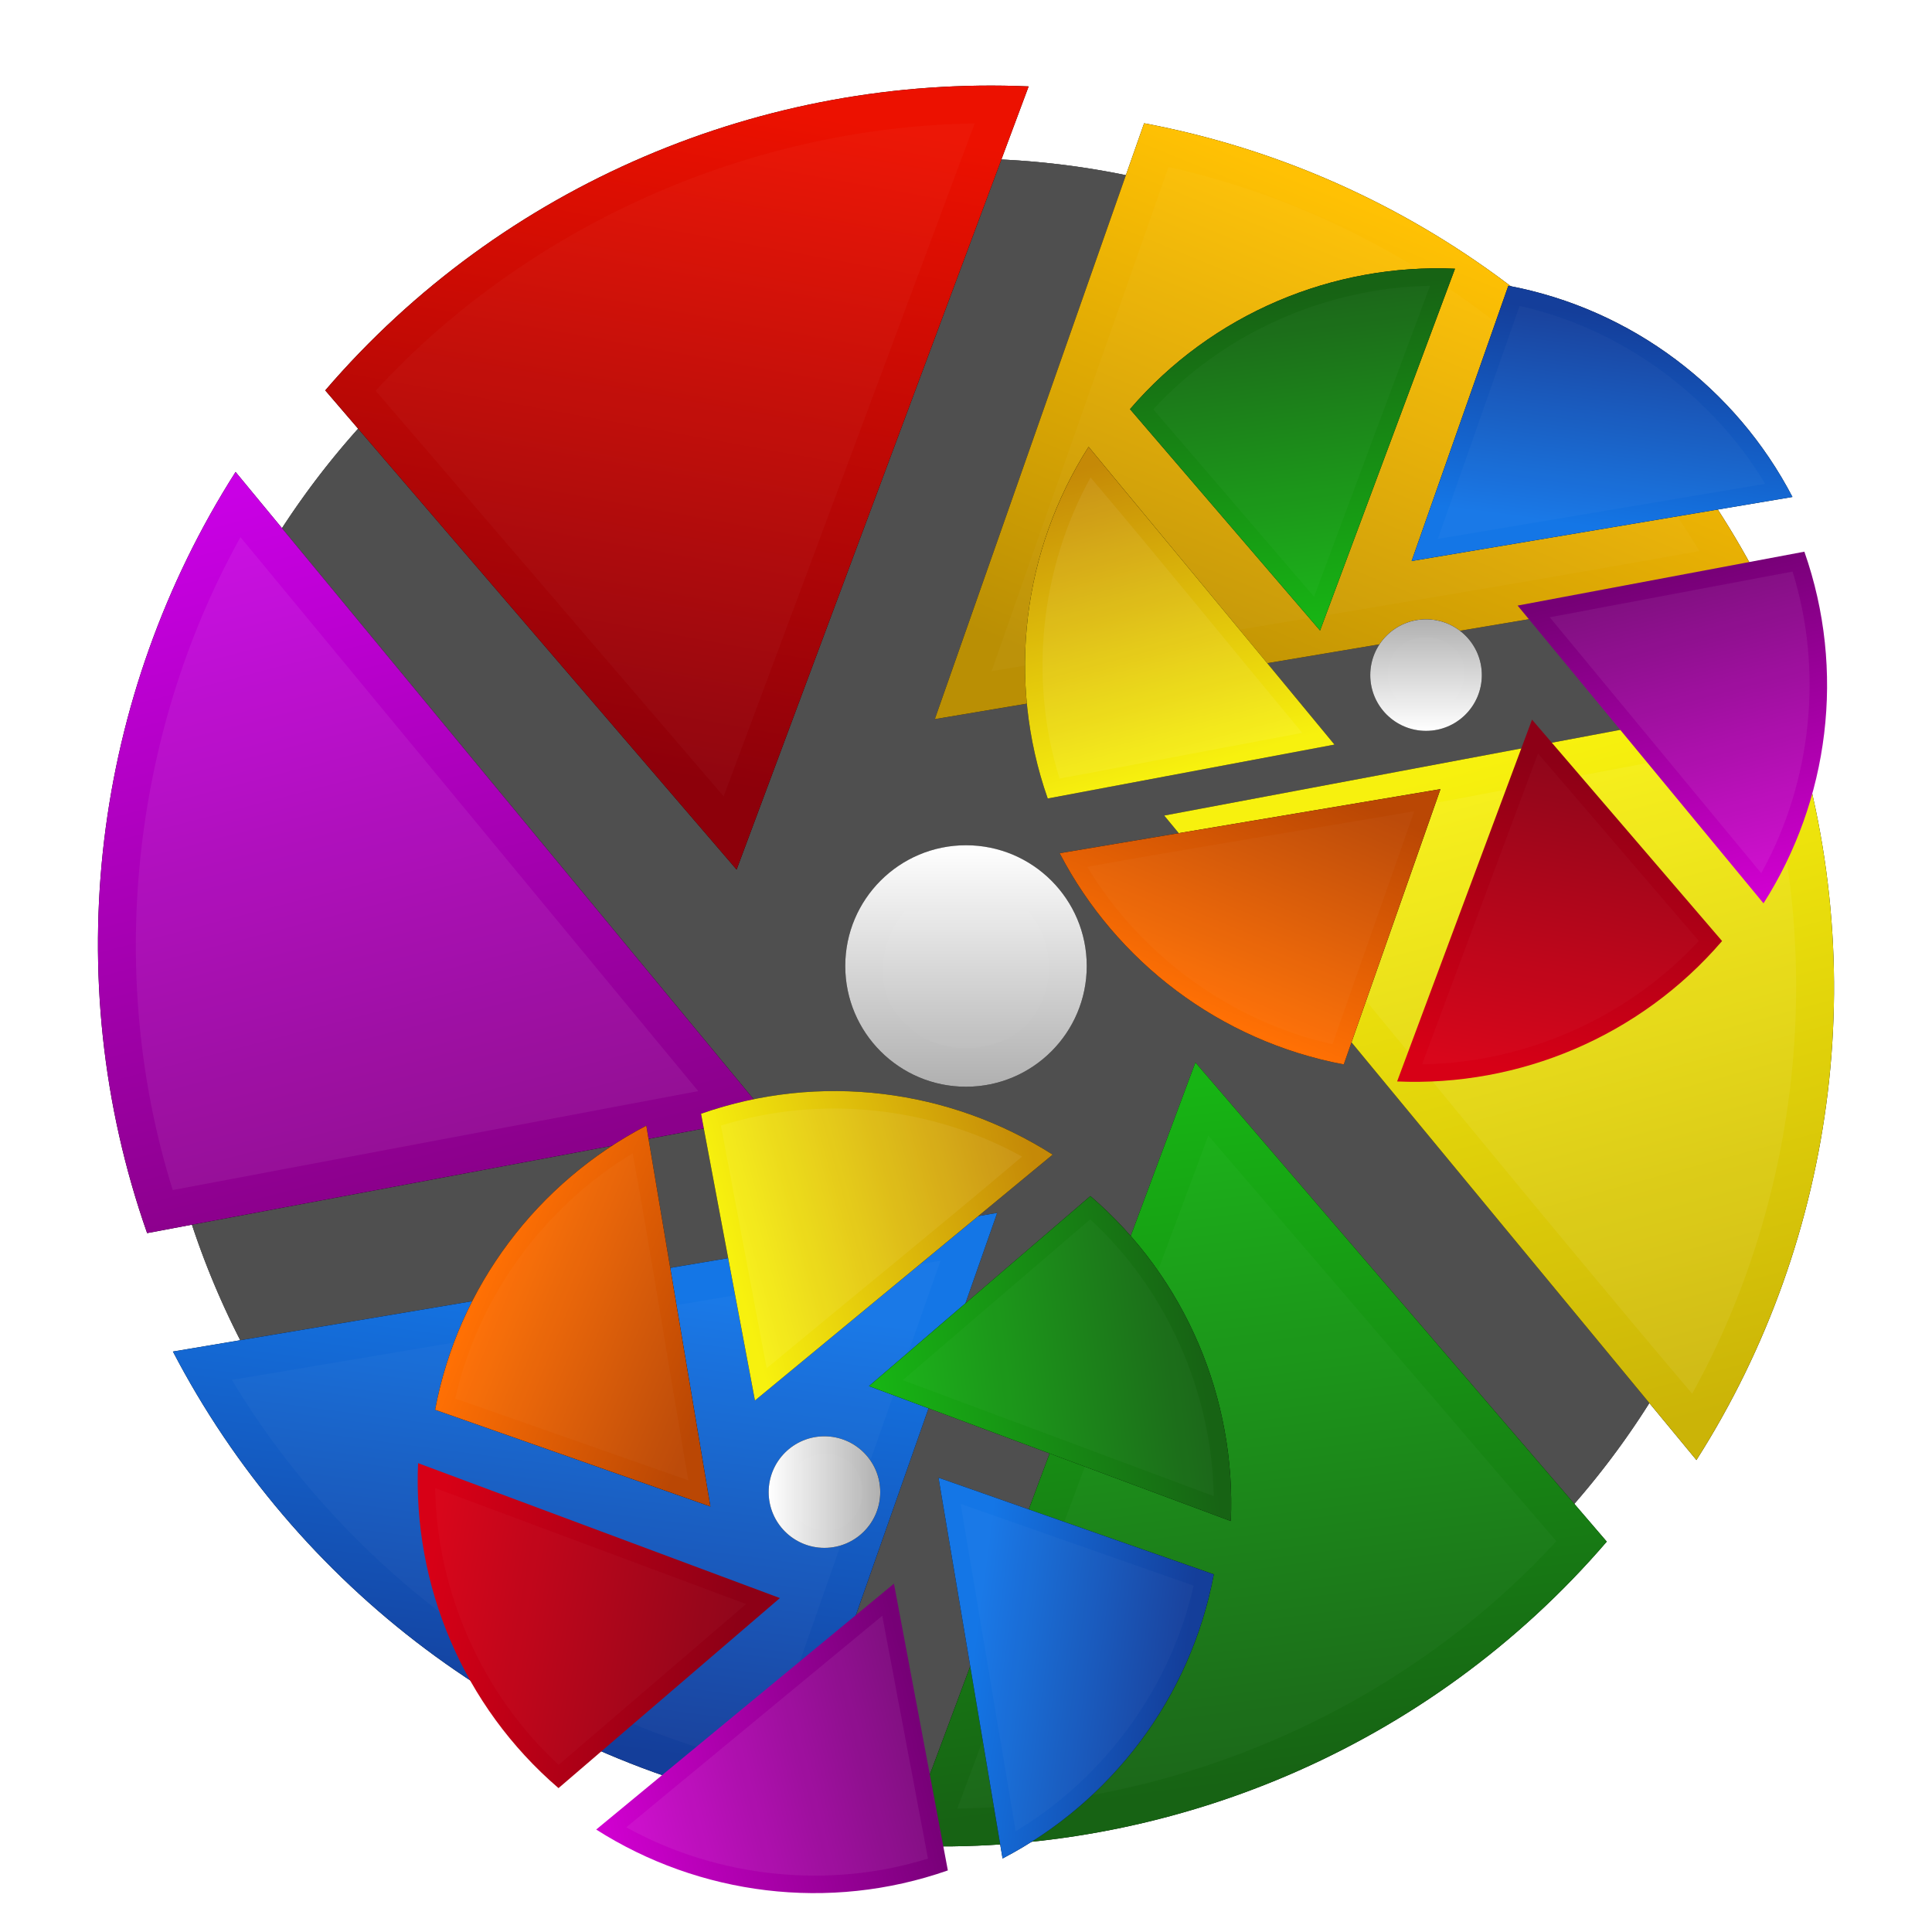 <?xml version="1.0" encoding="UTF-8" standalone="no"?>
<!-- Created with Inkscape (http://www.inkscape.org/) -->

<svg
   width="512"
   height="512"
   id="svg2"
   version="1.1"
   inkscape:version="1.3.2 (091e20e, 2023-11-25, custom)"
   sodipodi:docname="darktable-g-c3.svg"
   inkscape:export-filename="darktable-g-c2.png"
   inkscape:export-xdpi="90"
   inkscape:export-ydpi="90"
   xmlns:inkscape="http://www.inkscape.org/namespaces/inkscape"
   xmlns:sodipodi="http://sodipodi.sourceforge.net/DTD/sodipodi-0.dtd"
   xmlns:xlink="http://www.w3.org/1999/xlink"
   xmlns="http://www.w3.org/2000/svg"
   xmlns:svg="http://www.w3.org/2000/svg"
   xmlns:rdf="http://www.w3.org/1999/02/22-rdf-syntax-ns#"
   xmlns:cc="http://creativecommons.org/ns#"
   xmlns:dc="http://purl.org/dc/elements/1.1/">
  <defs
     id="defs4">
    <linearGradient
       id="linearGradient8">
      <stop
         style="stop-color:#c900e5;stop-opacity:1;"
         offset="0"
         id="stop7" />
      <stop
         style="stop-color:#8b008b;stop-opacity:1;"
         offset="1"
         id="stop8" />
    </linearGradient>
    <linearGradient
       id="linearGradient6">
      <stop
         style="stop-color:#ec1100;stop-opacity:1;"
         offset="0"
         id="stop5" />
      <stop
         style="stop-color:#8d000a;stop-opacity:1;"
         offset="1"
         id="stop6" />
    </linearGradient>
    <linearGradient
       id="linearGradient4">
      <stop
         style="stop-color:#f7f10e;stop-opacity:1;"
         offset="0"
         id="stop3" />
      <stop
         style="stop-color:#cbb407;stop-opacity:1;"
         offset="1"
         id="stop4" />
    </linearGradient>
    <linearGradient
       id="linearGradient2">
      <stop
         style="stop-color:#ffc104;stop-opacity:1;"
         offset="0"
         id="stop1" />
      <stop
         style="stop-color:#ba8f04;stop-opacity:1;"
         offset="1"
         id="stop2" />
    </linearGradient>
    <linearGradient
       id="linearGradient4206">
      <stop
         style="stop-color:#ffffff;stop-opacity:1;"
         offset="0"
         id="stop4208" />
      <stop
         style="stop-color:#b0b0b0;stop-opacity:1;"
         offset="1"
         id="stop4210" />
    </linearGradient>
    <linearGradient
       id="linearGradient4209">
      <stop
         style="stop-color:#ffffff;stop-opacity:1;"
         offset="0"
         id="stop4211" />
      <stop
         style="stop-color:#ffffff;stop-opacity:0;"
         offset="1"
         id="stop4213" />
    </linearGradient>
    <linearGradient
       id="linearGradient4163">
      <stop
         style="stop-color:#ff7004;stop-opacity:1;"
         offset="0"
         id="stop4165" />
      <stop
         style="stop-color:#ba4704;stop-opacity:1;"
         offset="1"
         id="stop4167" />
    </linearGradient>
    <linearGradient
       id="linearGradient4153">
      <stop
         style="stop-color:#d70016;stop-opacity:1;"
         offset="0"
         id="stop4155" />
      <stop
         style="stop-color:#8d0016;stop-opacity:1;"
         offset="1"
         id="stop4157" />
    </linearGradient>
    <linearGradient
       id="linearGradient4143">
      <stop
         style="stop-color:#d000d0;stop-opacity:1;"
         offset="0"
         id="stop4145" />
      <stop
         style="stop-color:#760076;stop-opacity:1;"
         offset="1"
         id="stop4147" />
    </linearGradient>
    <linearGradient
       id="linearGradient4133">
      <stop
         style="stop-color:#1476e6;stop-opacity:1;"
         offset="0"
         id="stop4135" />
      <stop
         style="stop-color:#143e9a;stop-opacity:1;"
         offset="1"
         id="stop4137" />
    </linearGradient>
    <linearGradient
       id="linearGradient4123">
      <stop
         style="stop-color:#17b414;stop-opacity:1;"
         offset="0"
         id="stop4125" />
      <stop
         style="stop-color:#176314;stop-opacity:1;"
         offset="1"
         id="stop4127" />
    </linearGradient>
    <linearGradient
       id="linearGradient4105">
      <stop
         style="stop-color:#f7f10e;stop-opacity:1;"
         offset="0"
         id="stop4107" />
      <stop
         style="stop-color:#c58907;stop-opacity:1;"
         offset="1"
         id="stop4109" />
    </linearGradient>
    <filter
       inkscape:collect="always"
       id="filter3873"
       color-interpolation-filters="sRGB"
       x="-0.155"
       y="-0.174"
       width="1.31"
       height="1.349">
      <feGaussianBlur
         inkscape:collect="always"
         stdDeviation="11.392"
         id="feGaussianBlur3875" />
    </filter>
    <filter
       inkscape:collect="always"
       id="filter4107"
       color-interpolation-filters="sRGB"
       x="-0.048"
       y="-0.048"
       width="1.096"
       height="1.096">
      <feGaussianBlur
         inkscape:collect="always"
         stdDeviation="9"
         id="feGaussianBlur4109" />
    </filter>
    <filter
       inkscape:collect="always"
       id="filter3902"
       x="-0.048"
       y="-0.048"
       width="1.096"
       height="1.096">
      <feGaussianBlur
         inkscape:collect="always"
         stdDeviation="9"
         id="feGaussianBlur3904" />
    </filter>
    <filter
       inkscape:collect="always"
       id="filter3936"
       x="-0.062"
       y="-0.087"
       width="1.123"
       height="1.173">
      <feGaussianBlur
         inkscape:collect="always"
         stdDeviation="4.822"
         id="feGaussianBlur3938" />
    </filter>
    <filter
       inkscape:collect="always"
       id="filter3968"
       x="-0.078"
       y="-0.067"
       width="1.156"
       height="1.134">
      <feGaussianBlur
         inkscape:collect="always"
         stdDeviation="4.612"
         id="feGaussianBlur3970" />
    </filter>
    <filter
       inkscape:collect="always"
       id="filter3992"
       x="-0.077"
       y="-0.068"
       width="1.154"
       height="1.136">
      <feGaussianBlur
         inkscape:collect="always"
         stdDeviation="4.717"
         id="feGaussianBlur3994" />
    </filter>
    <filter
       inkscape:collect="always"
       id="filter4032"
       x="-0.076"
       y="-0.068"
       width="1.153"
       height="1.136">
      <feGaussianBlur
         inkscape:collect="always"
         stdDeviation="5.065"
         id="feGaussianBlur4034" />
    </filter>
    <filter
       inkscape:collect="always"
       id="filter4056"
       x="-0.062"
       y="-0.087"
       width="1.123"
       height="1.173">
      <feGaussianBlur
         inkscape:collect="always"
         stdDeviation="4.766"
         id="feGaussianBlur4058" />
    </filter>
    <filter
       inkscape:collect="always"
       id="filter4092"
       x="-0.077"
       y="-0.068"
       width="1.153"
       height="1.136">
      <feGaussianBlur
         inkscape:collect="always"
         stdDeviation="4.72"
         id="feGaussianBlur4094" />
    </filter>
    <radialGradient
       inkscape:collect="always"
       xlink:href="#linearGradient4209"
       id="radialGradient4217"
       cx="385.346"
       cy="495.543"
       fx="385.346"
       fy="495.543"
       r="205.641"
       gradientTransform="matrix(-1.717,-0.227,0.174,-1.315,961.041,1140.425)"
       gradientUnits="userSpaceOnUse" />
    <filter
       inkscape:collect="always"
       id="filter4226"
       x="-0.3"
       width="1.6"
       y="-0.3"
       height="1.6">
      <feGaussianBlur
         inkscape:collect="always"
         stdDeviation="25.864"
         id="feGaussianBlur4228" />
    </filter>
    <filter
       inkscape:collect="always"
       id="filter4230"
       x="-0.6"
       width="2.2"
       y="-0.6"
       height="2.2">
      <feGaussianBlur
         inkscape:collect="always"
         stdDeviation="12"
         id="feGaussianBlur4232" />
    </filter>
    <linearGradient
       inkscape:collect="always"
       xlink:href="#linearGradient2"
       id="linearGradient3885"
       gradientUnits="userSpaceOnUse"
       x1="372.859"
       y1="593.388"
       x2="318.297"
       y2="726.388"
       gradientTransform="translate(1.875,-533.766)" />
    <linearGradient
       inkscape:collect="always"
       xlink:href="#linearGradient4153"
       id="linearGradient3888"
       gradientUnits="userSpaceOnUse"
       x1="179.047"
       y1="580.06"
       x2="180.172"
       y2="752.06"
       gradientTransform="translate(1.875,-533.766)" />
    <linearGradient
       inkscape:collect="always"
       xlink:href="#linearGradient4143"
       id="linearGradient3891"
       gradientUnits="userSpaceOnUse"
       x1="108.797"
       y1="721.607"
       x2="54.765"
       y2="857.607"
       gradientTransform="translate(1.875,-533.766)" />
    <linearGradient
       inkscape:collect="always"
       xlink:href="#linearGradient4133"
       id="linearGradient3894"
       gradientUnits="userSpaceOnUse"
       x1="186.765"
       y1="873.544"
       x2="170.547"
       y2="997.544"
       gradientTransform="translate(1.875,-533.766)" />
    <linearGradient
       inkscape:collect="always"
       xlink:href="#linearGradient4123"
       id="linearGradient3897"
       gradientUnits="userSpaceOnUse"
       x1="317.074"
       y1="815.922"
       x2="343.89"
       y2="1000.923"
       gradientTransform="translate(1.875,-533.766)" />
    <linearGradient
       inkscape:collect="always"
       xlink:href="#linearGradient4105"
       id="linearGradient3900"
       gradientUnits="userSpaceOnUse"
       x1="393.14"
       y1="738.919"
       x2="444.453"
       y2="904.919"
       gradientTransform="translate(1.875,-533.766)" />
    <linearGradient
       inkscape:collect="always"
       xlink:href="#linearGradient4"
       id="linearGradient3907"
       gradientUnits="userSpaceOnUse"
       gradientTransform="matrix(0.5,0.866,-0.866,0.5,812.895,-358.962)"
       x1="277.627"
       y1="637.059"
       x2="454.048"
       y2="683.489" />
    <linearGradient
       inkscape:collect="always"
       xlink:href="#linearGradient4123"
       id="linearGradient3911"
       gradientUnits="userSpaceOnUse"
       gradientTransform="matrix(-0.5,0.866,-0.866,-0.5,1067.02,430.805)"
       x1="253.838"
       y1="725.269"
       x2="401.186"
       y2="612.484" />
    <linearGradient
       inkscape:collect="always"
       xlink:href="#linearGradient4133"
       id="linearGradient3915"
       gradientUnits="userSpaceOnUse"
       gradientTransform="matrix(-1,0,0,-1,510.125,1045.766)"
       x1="326.125"
       y1="701.766"
       x2="342.125"
       y2="581.766" />
    <linearGradient
       inkscape:collect="always"
       xlink:href="#linearGradient8"
       id="linearGradient3919"
       gradientUnits="userSpaceOnUse"
       gradientTransform="matrix(-0.5,-0.866,0.866,-0.5,-300.895,870.962)"
       x1="456.976"
       y1="694.418"
       x2="273.627"
       y2="643.987" />
    <linearGradient
       inkscape:collect="always"
       xlink:href="#linearGradient6"
       id="linearGradient3923"
       gradientUnits="userSpaceOnUse"
       gradientTransform="matrix(0.5,-0.866,0.866,0.5,-555.02,81.195)"
       x1="432.115"
       y1="650.053"
       x2="263.694"
       y2="710.341" />
    <linearGradient
       inkscape:collect="always"
       xlink:href="#linearGradient4105"
       id="linearGradient3939"
       gradientUnits="userSpaceOnUse"
       gradientTransform="translate(518.203,-554.747)"
       x1="393.14"
       y1="738.919"
       x2="444.453"
       y2="904.919" />
    <linearGradient
       inkscape:collect="always"
       xlink:href="#linearGradient4123"
       id="linearGradient3941"
       gradientUnits="userSpaceOnUse"
       gradientTransform="translate(518.203,-554.747)"
       x1="317.074"
       y1="815.922"
       x2="343.89"
       y2="1000.923" />
    <linearGradient
       inkscape:collect="always"
       xlink:href="#linearGradient4133"
       id="linearGradient3943"
       gradientUnits="userSpaceOnUse"
       gradientTransform="translate(518.203,-554.747)"
       x1="186.765"
       y1="873.544"
       x2="170.547"
       y2="997.544" />
    <linearGradient
       inkscape:collect="always"
       xlink:href="#linearGradient4143"
       id="linearGradient3945"
       gradientUnits="userSpaceOnUse"
       gradientTransform="translate(518.203,-554.747)"
       x1="108.797"
       y1="721.607"
       x2="54.765"
       y2="857.607" />
    <linearGradient
       inkscape:collect="always"
       xlink:href="#linearGradient4153"
       id="linearGradient3947"
       gradientUnits="userSpaceOnUse"
       gradientTransform="translate(518.203,-554.747)"
       x1="179.047"
       y1="580.06"
       x2="180.172"
       y2="752.06" />
    <linearGradient
       inkscape:collect="always"
       xlink:href="#linearGradient4163"
       id="linearGradient3949"
       gradientUnits="userSpaceOnUse"
       gradientTransform="translate(518.203,-554.747)"
       x1="372.859"
       y1="593.388"
       x2="318.297"
       y2="726.388" />
    <filter
       inkscape:collect="always"
       id="filter3999"
       x="-0.102"
       width="1.204"
       y="-0.141"
       height="1.282">
      <feGaussianBlur
         inkscape:collect="always"
         stdDeviation="9.267"
         id="feGaussianBlur4001" />
    </filter>
    <filter
       inkscape:collect="always"
       id="filter4007"
       x="-0.119"
       width="1.239"
       y="-0.107"
       height="1.214">
      <feGaussianBlur
         inkscape:collect="always"
         stdDeviation="9.267"
         id="feGaussianBlur4009" />
    </filter>
    <filter
       inkscape:collect="always"
       id="filter4011"
       x="-0.102"
       width="1.204"
       y="-0.141"
       height="1.282">
      <feGaussianBlur
         inkscape:collect="always"
         stdDeviation="9.267"
         id="feGaussianBlur4013" />
    </filter>
    <filter
       inkscape:collect="always"
       id="filter4015"
       x="-0.125"
       width="1.251"
       y="-0.11"
       height="1.221">
      <feGaussianBlur
         inkscape:collect="always"
         stdDeviation="9.267"
         id="feGaussianBlur4017" />
    </filter>
    <filter
       inkscape:collect="always"
       id="filter4019"
       x="-0.119"
       width="1.239"
       y="-0.107"
       height="1.214">
      <feGaussianBlur
         inkscape:collect="always"
         stdDeviation="9.267"
         id="feGaussianBlur4021" />
    </filter>
    <linearGradient
       inkscape:collect="always"
       xlink:href="#linearGradient4206"
       id="linearGradient4212"
       x1="256"
       y1="224"
       x2="256"
       y2="288"
       gradientUnits="userSpaceOnUse" />
    <filter
       inkscape:collect="always"
       id="filter4245"
       x="-0.126"
       width="1.251"
       y="-0.111"
       height="1.221">
      <feGaussianBlur
         inkscape:collect="always"
         stdDeviation="9.291"
         id="feGaussianBlur4247" />
    </filter>
    <filter
       inkscape:collect="always"
       id="filter4257"
       x="-0.118"
       width="1.235"
       y="-0.118"
       height="1.235">
      <feGaussianBlur
         inkscape:collect="always"
         stdDeviation="3.136"
         id="feGaussianBlur4259" />
    </filter>
    <filter
       inkscape:collect="always"
       id="filter4308"
       x="-0.078"
       y="-0.067"
       width="1.156"
       height="1.134">
      <feGaussianBlur
         inkscape:collect="always"
         stdDeviation="4.831"
         id="feGaussianBlur4310" />
    </filter>
    <filter
       inkscape:collect="always"
       id="filter4312"
       x="-0.062"
       y="-0.087"
       width="1.123"
       height="1.173">
      <feGaussianBlur
         inkscape:collect="always"
         stdDeviation="4.819"
         id="feGaussianBlur4314" />
    </filter>
    <filter
       inkscape:collect="always"
       id="filter4320"
       x="-0.078"
       y="-0.067"
       width="1.155"
       height="1.134">
      <feGaussianBlur
         inkscape:collect="always"
         stdDeviation="4.825"
         id="feGaussianBlur4322" />
    </filter>
    <filter
       inkscape:collect="always"
       id="filter4328"
       x="-0.076"
       y="-0.068"
       width="1.153"
       height="1.136">
      <feGaussianBlur
         inkscape:collect="always"
         stdDeviation="5.057"
         id="feGaussianBlur4330" />
    </filter>
    <filter
       inkscape:collect="always"
       id="filter4336"
       x="-0.076"
       y="-0.068"
       width="1.153"
       height="1.136">
      <feGaussianBlur
         inkscape:collect="always"
         stdDeviation="5.057"
         id="feGaussianBlur4338" />
    </filter>
    <filter
       inkscape:collect="always"
       id="filter4344"
       x="-0.062"
       y="-0.087"
       width="1.123"
       height="1.173">
      <feGaussianBlur
         inkscape:collect="always"
         stdDeviation="4.822"
         id="feGaussianBlur4346" />
    </filter>
    <filter
       inkscape:collect="always"
       style="color-interpolation-filters:sRGB"
       id="filter4752"
       x="-0.096"
       width="1.192"
       y="-0.096"
       height="1.192">
      <feGaussianBlur
         inkscape:collect="always"
         stdDeviation="1.758"
         id="feGaussianBlur4754" />
    </filter>
    <linearGradient
       inkscape:collect="always"
       xlink:href="#linearGradient4163"
       id="linearGradient88"
       gradientUnits="userSpaceOnUse"
       gradientTransform="translate(1.875,-533.766)"
       x1="372.859"
       y1="593.388"
       x2="318.297"
       y2="726.388" />
    <linearGradient
       inkscape:collect="always"
       xlink:href="#linearGradient4105"
       id="linearGradient89"
       gradientUnits="userSpaceOnUse"
       gradientTransform="rotate(60,717.317,524.507)"
       x1="277.627"
       y1="637.059"
       x2="454.048"
       y2="683.489" />
    <linearGradient
       inkscape:collect="always"
       xlink:href="#linearGradient4123"
       id="linearGradient90"
       gradientUnits="userSpaceOnUse"
       gradientTransform="rotate(120,409.147,523.424)"
       x1="253.838"
       y1="725.269"
       x2="401.186"
       y2="612.484" />
    <linearGradient
       inkscape:collect="always"
       xlink:href="#linearGradient4133"
       id="linearGradient91"
       gradientUnits="userSpaceOnUse"
       gradientTransform="rotate(180,255.062,522.883)"
       x1="326.125"
       y1="701.766"
       x2="342.125"
       y2="581.766" />
    <linearGradient
       inkscape:collect="always"
       xlink:href="#linearGradient4143"
       id="linearGradient92"
       gradientUnits="userSpaceOnUse"
       gradientTransform="rotate(-120,100.977,522.342)"
       x1="456.976"
       y1="694.418"
       x2="273.627"
       y2="643.987" />
    <linearGradient
       inkscape:collect="always"
       xlink:href="#linearGradient4153"
       id="linearGradient93"
       gradientUnits="userSpaceOnUse"
       gradientTransform="rotate(-60,-207.193,521.259)"
       x1="432.115"
       y1="650.053"
       x2="263.694"
       y2="710.341" />
    <linearGradient
       inkscape:collect="always"
       xlink:href="#linearGradient4206"
       id="linearGradient94"
       gradientUnits="userSpaceOnUse"
       x1="256"
       y1="224"
       x2="256"
       y2="288" />
    <linearGradient
       inkscape:collect="always"
       xlink:href="#linearGradient4163"
       id="linearGradient134"
       gradientUnits="userSpaceOnUse"
       gradientTransform="translate(1.875,-533.766)"
       x1="372.859"
       y1="593.388"
       x2="318.297"
       y2="726.388" />
    <linearGradient
       inkscape:collect="always"
       xlink:href="#linearGradient4105"
       id="linearGradient135"
       gradientUnits="userSpaceOnUse"
       gradientTransform="rotate(60,717.317,524.507)"
       x1="277.627"
       y1="637.059"
       x2="454.048"
       y2="683.489" />
    <linearGradient
       inkscape:collect="always"
       xlink:href="#linearGradient4123"
       id="linearGradient136"
       gradientUnits="userSpaceOnUse"
       gradientTransform="rotate(120,409.147,523.424)"
       x1="253.838"
       y1="725.269"
       x2="401.186"
       y2="612.484" />
    <linearGradient
       inkscape:collect="always"
       xlink:href="#linearGradient4133"
       id="linearGradient137"
       gradientUnits="userSpaceOnUse"
       gradientTransform="rotate(180,255.062,522.883)"
       x1="326.125"
       y1="701.766"
       x2="342.125"
       y2="581.766" />
    <linearGradient
       inkscape:collect="always"
       xlink:href="#linearGradient4143"
       id="linearGradient138"
       gradientUnits="userSpaceOnUse"
       gradientTransform="rotate(-120,100.977,522.342)"
       x1="456.976"
       y1="694.418"
       x2="273.627"
       y2="643.987" />
    <linearGradient
       inkscape:collect="always"
       xlink:href="#linearGradient4153"
       id="linearGradient139"
       gradientUnits="userSpaceOnUse"
       gradientTransform="rotate(-60,-207.193,521.259)"
       x1="432.115"
       y1="650.053"
       x2="263.694"
       y2="710.341" />
    <linearGradient
       inkscape:collect="always"
       xlink:href="#linearGradient4206"
       id="linearGradient140"
       gradientUnits="userSpaceOnUse"
       x1="256"
       y1="224"
       x2="256"
       y2="288" />
  </defs>
  <sodipodi:namedview
     id="base"
     pagecolor="#ffffff"
     bordercolor="#666666"
     borderopacity="1.0"
     inkscape:pageopacity="0.0"
     inkscape:pageshadow="2"
     inkscape:zoom="1.09"
     inkscape:cx="208.7156"
     inkscape:cy="294.49541"
     inkscape:document-units="px"
     inkscape:current-layer="layer2"
     showgrid="false"
     inkscape:window-width="1920"
     inkscape:window-height="1121"
     inkscape:window-x="-9"
     inkscape:window-y="-9"
     inkscape:window-maximized="1"
     showguides="false"
     inkscape:guide-bbox="true"
     inkscape:showpageshadow="2"
     inkscape:pagecheckerboard="0"
     inkscape:deskcolor="#d1d1d1">
    <inkscape:grid
       type="xygrid"
       id="grid3906"
       empspacing="4"
       visible="false"
       enabled="true"
       snapvisiblegridlinesonly="true"
       originx="0"
       originy="0"
       spacingy="1"
       spacingx="1"
       units="px" />
    <sodipodi:guide
       orientation="1,0"
       position="256,512"
       id="guide4171"
       inkscape:locked="false" />
    <sodipodi:guide
       orientation="0,1"
       position="0,256"
       id="guide4173"
       inkscape:locked="false" />
  </sodipodi:namedview>
  <g
     inkscape:groupmode="layer"
     id="layer3"
     inkscape:label="Backdrop"
     style="display:inline;opacity:0.765;mix-blend-mode:normal"
     sodipodi:insensitive="true">
    <path
       sodipodi:type="arc"
       style="opacity:0.95;fill:#1a1a1a;fill-opacity:1;stroke:none;filter:url(#filter4107)"
       id="path3947"
       sodipodi:cx="285"
       sodipodi:cy="287"
       sodipodi:rx="225"
       sodipodi:ry="225"
       d="M 510,287 A 225,225 0 0 1 288.482,511.973 225,225 0 0 1 60.108,293.963 225,225 0 0 1 274.557,62.242 225,225 0 0 1 509.569,273.08"
       transform="matrix(0.956,0,0,0.956,-17.333,-17.244)"
       sodipodi:start="0"
       sodipodi:end="6.2212787"
       sodipodi:open="true"
       sodipodi:arc-type="arc" />
    <path
       sodipodi:type="arc"
       style="display:inline;opacity:0.95;fill:#1a1a1a;fill-opacity:1;stroke:none;filter:url(#filter3902)"
       id="path3892"
       sodipodi:cx="285"
       sodipodi:cy="287"
       sodipodi:rx="225"
       sodipodi:ry="225"
       d="M 510,287 A 225,225 0 0 1 288.482,511.973 225,225 0 0 1 60.108,293.963 225,225 0 0 1 274.557,62.242 225,225 0 0 1 509.569,273.08"
       transform="matrix(0.956,0,0,0.956,-17.333,-17.244)"
       sodipodi:start="0"
       sodipodi:end="6.2212787"
       sodipodi:open="true"
       sodipodi:arc-type="arc" />
    <path
       sodipodi:open="true"
       sodipodi:end="6.2212787"
       sodipodi:start="0"
       transform="matrix(0.956,0,0,0.956,-17.333,-17.244)"
       d="M 510,287 A 225,225 0 0 1 288.482,511.973 225,225 0 0 1 60.108,293.963 225,225 0 0 1 274.557,62.242 225,225 0 0 1 509.569,273.08"
       sodipodi:ry="225"
       sodipodi:rx="225"
       sodipodi:cy="287"
       sodipodi:cx="285"
       id="path3021"
       style="display:inline;opacity:0.95;fill:#1a1a1a;fill-opacity:1;stroke:none"
       sodipodi:type="arc"
       sodipodi:arc-type="arc" />
  </g>
  <g
     inkscape:groupmode="layer"
     id="layer7"
     inkscape:label="Backdrop Shine"
     style="display:none"
     sodipodi:insensitive="true">
    <path
       style="display:inline;opacity:0.589;fill:url(#radialGradient4217);fill-opacity:1;stroke:none"
       d="M 255,42 C 136.259,42 40,138.259 40,257 c 0,25.087 4.29,49.178 12.188,71.562 C 122.37,318.918 200.684,333.173 256,256 303.726,189.416 387.013,177.089 451.281,169.188 417.58,93.908 342.051,42 255,42 Z"
       id="path4203"
       inkscape:connector-curvature="0" />
  </g>
  <g
     inkscape:label="Blades Shadows"
     inkscape:groupmode="layer"
     id="layer1"
     transform="translate(0,-540.362)"
     style="display:none"
     sodipodi:insensitive="true">
    <g
       id="g3737"
       transform="translate(-709.127,129.3)">
      <path
         id="path3735"
         d="m 963.221,446.727 c -69.853,0 -132.478,30.831 -175.062,79.625 l 108.312,127.688 72.812,-207.219 c -2.016,-0.052 -4.034,-0.094 -6.062,-0.094 z"
         style="opacity:0.7;fill:#000000;fill-opacity:1;stroke:none;filter:url(#filter3873)"
         inkscape:connector-curvature="0" />
      <path
         id="path3733"
         d="m 1006.44,450.758 -55.469,157.906 218.438,-36.75 c -32.354,-62.135 -91.959,-107.793 -162.969,-121.156 z"
         style="opacity:0.7;fill:#000000;fill-opacity:1;stroke:none;filter:url(#filter3873)"
         inkscape:connector-curvature="0" />
      <path
         id="path3731"
         d="m 765.94,548.352 c -22.197,35.616 -35.031,77.661 -35.031,122.719 0,25.292 4.061,49.643 11.531,72.438 l 165.437,-27.812 z"
         style="opacity:0.7;fill:#000000;fill-opacity:1;stroke:none;filter:url(#filter3873)"
         inkscape:connector-curvature="0" />
      <path
         id="path3729"
         d="m 1175.94,606.352 -164.688,27.719 141.062,168.062 c 22.335,-35.689 35.25,-77.859 35.25,-123.062 0,-25.403 -4.09,-49.838 -11.625,-72.719 z"
         style="opacity:0.7;fill:#000000;fill-opacity:1;stroke:none;filter:url(#filter3873)"
         inkscape:connector-curvature="0" />
      <path
         id="path3727"
         d="m 1021.659,693.039 -0.25,0.688 0.469,0.188 -13.906,36.625 0.281,1.812 -1.031,0.188 -64.031,168.563 c 3.989,0.204 7.992,0.312 12.031,0.312 69.687,0 132.194,-30.688 174.781,-79.281 z"
         style="opacity:0.7;fill:#000000;fill-opacity:1;stroke:none;filter:url(#filter3873)"
         inkscape:connector-curvature="0" />
      <path
         id="path3714-9"
         d="m 971.659,739.508 -216.781,36.438 c 31.424,60.568 88.738,105.545 157.281,120.281 z"
         style="opacity:0.7;fill:#000000;fill-opacity:1;stroke:none;filter:url(#filter3873)"
         inkscape:connector-curvature="0" />
    </g>
  </g>
  <g
     inkscape:groupmode="layer"
     id="layer9"
     inkscape:label="Blades Shadows New"
     style="display:inline;opacity:1"
     sodipodi:insensitive="true">
    <path
       inkscape:transform-center-y="-144.37817"
       inkscape:transform-center-x="-100.95313"
       inkscape:connector-curvature="0"
       id="path3951"
       d="m 303.203,32.669 -55.469,157.906 218.438,-36.75 C 433.818,91.69 374.213,46.032 303.203,32.669 Z"
       style="display:inline;fill:#000000;fill-opacity:1;fill-rule:nonzero;stroke:none;filter:url(#filter3999)" />
    <path
       style="display:inline;fill:#000000;fill-opacity:1;fill-rule:nonzero;stroke:none;filter:url(#filter4245)"
       d="m 473.012,185.213 -164.485,30.916 141.045,170.797 c 37.633,-59.087 47.372,-133.535 23.44,-201.713 z"
       id="path3953"
       inkscape:connector-curvature="0"
       inkscape:transform-center-x="-141.28433"
       inkscape:transform-center-y="30.070065" />
    <path
       inkscape:transform-center-y="129.43772"
       inkscape:transform-center-x="-76.604625"
       inkscape:connector-curvature="0"
       id="path3955"
       d="M 425.809,408.545 316.793,281.554 239.4,489.102 c 69.987,3.048 139.331,-25.742 186.409,-80.557 z"
       style="display:inline;fill:#000000;fill-opacity:1;fill-rule:nonzero;stroke:none;filter:url(#filter4007)" />
    <path
       style="display:inline;fill:#000000;fill-opacity:1;fill-rule:nonzero;stroke:none;filter:url(#filter4011)"
       d="M 208.797,479.331 264.266,321.425 45.828,358.175 c 32.354,62.135 91.959,107.793 162.969,121.156 z"
       id="path3957"
       inkscape:connector-curvature="0"
       inkscape:transform-center-x="100.95313"
       inkscape:transform-center-y="144.37817" />
    <path
       inkscape:transform-center-y="-30.070065"
       inkscape:transform-center-x="141.28433"
       inkscape:connector-curvature="0"
       id="path3959"
       d="M 38.988,326.787 203.473,295.871 62.428,125.073 C 24.795,184.16 15.055,258.609 38.988,326.787 Z"
       style="display:inline;fill:#000000;fill-opacity:1;fill-rule:nonzero;stroke:none;filter:url(#filter4015)" />
    <path
       style="display:inline;fill:#000000;fill-opacity:1;fill-rule:nonzero;stroke:none;filter:url(#filter4019)"
       d="M 86.191,103.455 195.207,230.446 272.6,22.898 C 202.612,19.851 133.269,48.64 86.191,103.455 Z"
       id="path3961"
       inkscape:connector-curvature="0"
       inkscape:transform-center-x="76.604624"
       inkscape:transform-center-y="-129.43772" />
    <circle
       id="path4249"
       style="display:inline;fill:#000000;fill-opacity:1;stroke:none;filter:url(#filter4257)"
       cx="256"
       cy="256"
       r="32" />
  </g>
  <g
     inkscape:groupmode="layer"
     id="layer5"
     inkscape:label="Blades"
     style="display:none"
     sodipodi:insensitive="true">
    <path
       inkscape:connector-curvature="0"
       id="path4103"
       d="m 472.703,188.262 -164.688,27.719 141.062,168.062 c 22.335,-35.689 35.25,-77.859 35.25,-123.062 0,-25.403 -4.09,-49.838 -11.625,-72.719 z"
       style="display:inline;fill:url(#linearGradient3900);fill-opacity:1;fill-rule:nonzero;stroke:none;filter:url(#filter3915)" />
    <path
       sodipodi:nodetypes="ccccscscc"
       inkscape:connector-curvature="0"
       id="path4121"
       d="m 318.422,274.95 -0.25,0.688 0.469,0.188 -13.906,36.625 c -6.279,17.4 14.759,-37.834 14.25,-36.5 l -79.031,207.062 c -0.195,0.51 7.992,0.312 12.031,0.312 69.687,0 132.194,-30.688 174.781,-79.281 z"
       style="display:inline;fill:url(#linearGradient3897);fill-opacity:1;fill-rule:nonzero;stroke:none;filter:url(#filter3927)" />
    <path
       inkscape:connector-curvature="0"
       id="path4131"
       d="M 268.422,321.419 51.641,357.856 c 31.424,60.568 88.738,105.545 157.281,120.281 z"
       style="display:inline;fill:url(#linearGradient3894);fill-opacity:1;fill-rule:nonzero;stroke:none;filter:url(#filter3865)" />
    <path
       inkscape:connector-curvature="0"
       id="path4141"
       d="m 62.703,130.262 c -22.197,35.616 -35.031,77.661 -35.031,122.719 0,25.292 4.061,49.643 11.531,72.438 L 204.641,297.606 Z"
       style="display:inline;fill:url(#linearGradient3891);fill-opacity:1;fill-rule:nonzero;stroke:none;filter:url(#filter3878)" />
    <path
       inkscape:connector-curvature="0"
       id="path4151"
       d="m 259.984,28.637 c -69.853,0 -132.478,30.831 -175.063,79.625 L 193.234,235.95 266.047,28.731 c -2.016,-0.052 -4.034,-0.094 -6.062,-0.094 z"
       style="display:inline;fill:url(#linearGradient3888);fill-opacity:1;fill-rule:nonzero;stroke:none;filter:url(#filter3891)" />
    <path
       inkscape:connector-curvature="0"
       id="path4161"
       d="m 303.203,32.669 -55.469,157.906 218.438,-36.75 C 433.818,91.69 374.213,46.032 303.203,32.669 Z"
       style="display:inline;fill:url(#linearGradient3885);fill-opacity:1;fill-rule:nonzero;stroke:none;filter:url(#filter3903)" />
    <path
       style="display:inline;fill:url(#linearGradient3939);fill-opacity:1;fill-rule:nonzero;stroke:none;filter:url(#filter3915)"
       d="M 989.031,167.281 824.344,195 965.406,363.062 c 22.335,-35.689 35.25,-77.859 35.25,-123.062 0,-25.403 -4.09,-49.838 -11.625,-72.719 z"
       id="path3927"
       inkscape:connector-curvature="0" />
    <path
       style="display:inline;fill:url(#linearGradient3941);fill-opacity:1;fill-rule:nonzero;stroke:none;filter:url(#filter3927)"
       d="m 834.75,253.969 -0.25,0.688 0.469,0.188 -13.906,36.625 c -6.279,17.4 14.759,-37.834 14.25,-36.5 l -79.031,207.062 c -0.195,0.51 7.992,0.312 12.031,0.312 69.687,0 132.194,-30.688 174.781,-79.281 z"
       id="path3929"
       inkscape:connector-curvature="0"
       sodipodi:nodetypes="ccccscscc" />
    <path
       style="display:inline;fill:url(#linearGradient3943);fill-opacity:1;fill-rule:nonzero;stroke:none;filter:url(#filter3865)"
       d="M 784.75,300.438 567.969,336.875 c 31.424,60.568 88.738,105.545 157.281,120.281 z"
       id="path3931"
       inkscape:connector-curvature="0" />
    <path
       style="display:inline;fill:url(#linearGradient3945);fill-opacity:1;fill-rule:nonzero;stroke:none;filter:url(#filter3878)"
       d="M 579.031,109.281 C 556.834,144.897 544,186.942 544,232 c 0,25.292 4.061,49.643 11.531,72.438 l 165.438,-27.812 z"
       id="path3933"
       inkscape:connector-curvature="0" />
    <path
       style="display:inline;fill:url(#linearGradient3947);fill-opacity:1;fill-rule:nonzero;stroke:none;filter:url(#filter3891)"
       d="m 776.313,7.656 c -69.853,0 -132.478,30.831 -175.062,79.625 L 709.563,214.969 782.375,7.75 c -2.016,-0.052 -4.034,-0.094 -6.062,-0.094 z"
       id="path3935"
       inkscape:connector-curvature="0" />
    <path
       style="display:inline;fill:url(#linearGradient3949);fill-opacity:1;fill-rule:nonzero;stroke:none;filter:url(#filter3903)"
       d="m 819.531,11.688 -55.469,157.906 218.438,-36.75 C 950.146,70.709 890.541,25.05 819.531,11.688 Z"
       id="path3937"
       inkscape:connector-curvature="0" />
  </g>
  <g
     inkscape:groupmode="layer"
     id="layer2"
     inkscape:label="Blades New"
     style="display:inline;opacity:1;mix-blend-mode:hard-light">
    <path
       style="display:inline;fill:url(#linearGradient3885);fill-opacity:1;fill-rule:nonzero;stroke:none"
       d="m 303.203,32.669 -55.469,157.906 218.438,-36.75 C 433.818,91.69 374.213,46.032 303.203,32.669 Z"
       id="path3902"
       inkscape:connector-curvature="0"
       inkscape:transform-center-x="-100.95313"
       inkscape:transform-center-y="-144.37817" />
    <path
       inkscape:transform-center-y="30.070065"
       inkscape:transform-center-x="-141.28433"
       inkscape:connector-curvature="0"
       id="path3905"
       d="m 473.012,185.213 -164.485,30.916 141.045,170.797 c 37.633,-59.087 47.372,-133.535 23.44,-201.713 z"
       style="display:inline;fill:url(#linearGradient3907);fill-opacity:1;fill-rule:nonzero;stroke:none" />
    <path
       style="display:inline;fill:url(#linearGradient3911);fill-opacity:1;fill-rule:nonzero;stroke:none"
       d="M 425.809,408.545 316.793,281.554 239.4,489.102 c 69.987,3.048 139.331,-25.742 186.409,-80.557 z"
       id="path3909"
       inkscape:connector-curvature="0"
       inkscape:transform-center-x="-76.604625"
       inkscape:transform-center-y="129.43772" />
    <path
       inkscape:transform-center-y="144.37817"
       inkscape:transform-center-x="100.95313"
       inkscape:connector-curvature="0"
       id="path3913"
       d="M 208.797,479.331 264.266,321.425 45.828,358.175 c 32.354,62.135 91.959,107.793 162.969,121.156 z"
       style="display:inline;fill:url(#linearGradient3915);fill-opacity:1;fill-rule:nonzero;stroke:none" />
    <path
       style="display:inline;fill:url(#linearGradient3919);fill-opacity:1;fill-rule:nonzero;stroke:none"
       d="M 38.988,326.787 203.473,295.871 62.428,125.073 C 24.795,184.16 15.055,258.609 38.988,326.787 Z"
       id="path3917"
       inkscape:connector-curvature="0"
       inkscape:transform-center-x="141.28433"
       inkscape:transform-center-y="-30.070065" />
    <path
       inkscape:transform-center-y="-129.43772"
       inkscape:transform-center-x="76.604624"
       inkscape:connector-curvature="0"
       id="path3921"
       d="M 86.191,103.455 195.207,230.446 272.6,22.898 C 202.612,19.851 133.269,48.64 86.191,103.455 Z"
       style="display:inline;fill:url(#linearGradient3923);fill-opacity:1;fill-rule:nonzero;stroke:none" />
    <circle
       style="fill:url(#linearGradient4212);fill-opacity:1;stroke:none"
       id="path4204"
       cx="256"
       cy="256"
       r="32" />
  </g>
  <g
     inkscape:groupmode="layer"
     id="layer8"
     inkscape:label="Center Shine"
     style="display:none"
     sodipodi:insensitive="true">
    <path
       sodipodi:type="arc"
       style="opacity:0.589;fill:#ffffff;fill-opacity:1;stroke:none;filter:url(#filter4226)"
       id="path4222"
       sodipodi:cx="256"
       sodipodi:cy="256"
       sodipodi:rx="103.45651"
       sodipodi:ry="103.45651"
       d="M 359.457,256 A 103.457,103.457 0 0 1 257.601,359.444 103.457,103.457 0 0 1 152.593,259.202 a 103.457,103.457 0 0 1 98.605,-106.547 103.457,103.457 0 0 1 108.06,96.944"
       sodipodi:start="0"
       sodipodi:end="6.2212787"
       sodipodi:open="true"
       sodipodi:arc-type="arc" />
    <path
       sodipodi:type="arc"
       style="opacity:0.589;fill:#ffffff;fill-opacity:1;stroke:none;filter:url(#filter4230)"
       id="path4220"
       sodipodi:cx="256"
       sodipodi:cy="256"
       sodipodi:rx="24"
       sodipodi:ry="24"
       d="m 280,256 a 24,24 0 0 1 -23.629,23.997 24,24 0 0 1 -24.36,-23.254 24,24 0 0 1 22.875,-24.717 24,24 0 0 1 25.068,22.489"
       sodipodi:start="0"
       sodipodi:end="6.2212787"
       sodipodi:open="true"
       sodipodi:arc-type="arc" />
    <path
       sodipodi:open="true"
       sodipodi:end="6.2212787"
       sodipodi:start="0"
       d="m 280,256 a 24,24 0 0 1 -23.629,23.997 24,24 0 0 1 -24.36,-23.254 24,24 0 0 1 22.875,-24.717 24,24 0 0 1 25.068,22.489"
       sodipodi:ry="24"
       sodipodi:rx="24"
       sodipodi:cy="256"
       sodipodi:cx="256"
       id="path4234"
       style="opacity:0.589;fill:#ffffff;fill-opacity:1;stroke:none;filter:url(#filter4230)"
       sodipodi:type="arc"
       sodipodi:arc-type="arc" />
  </g>
  <g
     inkscape:groupmode="layer"
     id="layer6"
     inkscape:label="Blades Blur New"
     style="display:inline;opacity:1;mix-blend-mode:normal">
    <path
       style="display:inline;opacity:0.15;fill:#ffffff;fill-opacity:1;fill-rule:nonzero;stroke:none;filter:url(#filter4312)"
       d="m 262.75,177.906 c 62.523,-10.733 125.195,-20.604 187.625,-31.875 C 419.72,95.155 367.864,57.206 309.656,44.25 294.021,88.802 278.385,133.354 262.75,177.906 Z"
       id="path4023"
       inkscape:connector-curvature="0" />
    <path
       style="display:inline;opacity:0.25;fill:#ffffff;fill-opacity:1;fill-rule:nonzero;stroke:none;filter:url(#filter4320)"
       d="m 327.031,222.844 c 40.523,48.788 80.414,98.102 121.406,146.5 28.721,-51.924 35.593,-115.91 17.781,-172.719 -46.396,8.74 -92.792,17.479 -139.188,26.219 z"
       id="path4025"
       inkscape:connector-curvature="0" />
    <path
       style="display:inline;opacity:0.15;fill:#ffffff;fill-opacity:1;fill-rule:nonzero;stroke:none;filter:url(#filter4336)"
       d="m 253.688,479.312 c 59.786,-1.051 118.43,-27.005 158.75,-70.875 -30.74,-35.833 -61.479,-71.667 -92.219,-107.5 -22.177,59.458 -44.354,118.917 -66.531,178.375 z"
       id="path4027"
       inkscape:connector-curvature="0" />
    <path
       style="display:inline;opacity:0.15;fill:#ffffff;fill-opacity:1;fill-rule:nonzero;stroke:none;filter:url(#filter4344)"
       d="M 61.438,365.688 C 92.011,416.624 143.953,454.726 202.344,467.75 217.979,423.198 233.615,378.646 249.25,334.094 186.646,344.625 124.042,355.156 61.438,365.688 Z"
       id="path4029"
       inkscape:connector-curvature="0" />
    <path
       style="display:inline;opacity:0.25;fill:#ffffff;fill-opacity:1;fill-rule:nonzero;stroke:none;filter:url(#filter4308)"
       d="M 63.25,143.219 C 34.737,195.071 28.061,258.839 45.781,315.375 c 46.417,-8.74 92.833,-17.479 139.25,-26.219 -40.438,-48.938 -80.875,-97.875 -121.312,-146.812 z"
       id="path4031"
       inkscape:connector-curvature="0" />
    <path
       style="display:inline;opacity:0.15;fill:#ffffff;fill-opacity:1;fill-rule:nonzero;stroke:none;filter:url(#filter4328)"
       d="m 257.719,32.719 c -59.398,1.052 -117.93,27.161 -158.188,70.812 30.75,35.844 61.5,71.688 92.25,107.531 22.177,-59.458 44.354,-118.917 66.531,-178.375 z"
       id="path4033"
       inkscape:connector-curvature="0" />
    <path
       style="display:inline;opacity:0.15;fill:#ffffff;fill-opacity:1;stroke:none;filter:url(#filter4752)"
       d="m 254.781,234.031 c -17.879,-0.186 -28.235,25.629 -14.562,37.5 10.37,10.67 31.407,7.507 36.219,-7.156 5.242,-12.604 -3.314,-29.036 -17.281,-30.156 -1.451,-0.203 -2.911,-0.282 -4.375,-0.188 z"
       id="path4214"
       inkscape:connector-curvature="0" />
    <g
       id="g88"
       transform="matrix(0,-0.462,0.462,0,100.214,513.69)">
      <path
         inkscape:transform-center-y="-144.37817"
         inkscape:transform-center-x="-100.95313"
         inkscape:connector-curvature="0"
         id="path70"
         d="m 303.203,32.669 -55.469,157.906 218.438,-36.75 C 433.818,91.69 374.213,46.032 303.203,32.669 Z"
         style="display:inline;fill:#000000;fill-opacity:1;fill-rule:nonzero;stroke:none;filter:url(#filter3999)" />
      <path
         style="display:inline;fill:#000000;fill-opacity:1;fill-rule:nonzero;stroke:none;filter:url(#filter4245)"
         d="m 473.012,185.213 -164.485,30.916 141.045,170.797 c 37.633,-59.087 47.372,-133.535 23.44,-201.713 z"
         id="path71"
         inkscape:connector-curvature="0"
         inkscape:transform-center-x="-141.28433"
         inkscape:transform-center-y="30.070065" />
      <path
         inkscape:transform-center-y="129.43772"
         inkscape:transform-center-x="-76.604625"
         inkscape:connector-curvature="0"
         id="path72"
         d="M 425.809,408.545 316.793,281.554 239.4,489.102 c 69.987,3.048 139.331,-25.742 186.409,-80.557 z"
         style="display:inline;fill:#000000;fill-opacity:1;fill-rule:nonzero;stroke:none;filter:url(#filter4007)" />
      <path
         style="display:inline;fill:#000000;fill-opacity:1;fill-rule:nonzero;stroke:none;filter:url(#filter4011)"
         d="M 208.797,479.331 264.266,321.425 45.828,358.175 c 32.354,62.135 91.959,107.793 162.969,121.156 z"
         id="path73"
         inkscape:connector-curvature="0"
         inkscape:transform-center-x="100.95313"
         inkscape:transform-center-y="144.37817" />
      <circle
         id="path74"
         style="display:inline;fill:#000000;fill-opacity:1;stroke:none;filter:url(#filter4257)"
         cx="256"
         cy="256"
         r="32" />
      <path
         style="display:inline;fill:url(#linearGradient134);fill-opacity:1;fill-rule:nonzero;stroke:none"
         d="m 303.203,32.669 -55.469,157.906 218.438,-36.75 C 433.818,91.69 374.213,46.032 303.203,32.669 Z"
         id="path75"
         inkscape:connector-curvature="0"
         inkscape:transform-center-x="-100.95313"
         inkscape:transform-center-y="-144.37817" />
      <path
         inkscape:transform-center-y="30.070065"
         inkscape:transform-center-x="-141.28433"
         inkscape:connector-curvature="0"
         id="path76"
         d="m 473.012,185.213 -164.485,30.916 141.045,170.797 c 37.633,-59.087 47.372,-133.535 23.44,-201.713 z"
         style="display:inline;fill:url(#linearGradient135);fill-opacity:1;fill-rule:nonzero;stroke:none" />
      <path
         style="display:inline;fill:url(#linearGradient136);fill-opacity:1;fill-rule:nonzero;stroke:none"
         d="M 425.809,408.545 316.793,281.554 239.4,489.102 c 69.987,3.048 139.331,-25.742 186.409,-80.557 z"
         id="path77"
         inkscape:connector-curvature="0"
         inkscape:transform-center-x="-76.604625"
         inkscape:transform-center-y="129.43772" />
      <path
         inkscape:transform-center-y="144.37817"
         inkscape:transform-center-x="100.95313"
         inkscape:connector-curvature="0"
         id="path78"
         d="M 208.797,479.331 264.266,321.425 45.828,358.175 c 32.354,62.135 91.959,107.793 162.969,121.156 z"
         style="display:inline;fill:url(#linearGradient137);fill-opacity:1;fill-rule:nonzero;stroke:none" />
      <path
         style="display:inline;fill:url(#linearGradient138);fill-opacity:1;fill-rule:nonzero;stroke:none"
         d="M 38.988,326.787 203.473,295.871 62.428,125.073 C 24.795,184.16 15.055,258.609 38.988,326.787 Z"
         id="path79"
         inkscape:connector-curvature="0"
         inkscape:transform-center-x="141.28433"
         inkscape:transform-center-y="-30.070065" />
      <path
         inkscape:transform-center-y="-129.43772"
         inkscape:transform-center-x="76.604624"
         inkscape:connector-curvature="0"
         id="path80"
         d="M 86.191,103.455 195.207,230.446 272.6,22.898 C 202.612,19.851 133.269,48.64 86.191,103.455 Z"
         style="display:inline;fill:url(#linearGradient139);fill-opacity:1;fill-rule:nonzero;stroke:none" />
      <circle
         style="display:inline;fill:url(#linearGradient140);fill-opacity:1;stroke:none"
         id="path81"
         cx="256"
         cy="256"
         r="32" />
      <path
         style="display:inline;opacity:0.15;fill:#ffffff;fill-opacity:1;fill-rule:nonzero;stroke:none;filter:url(#filter4312)"
         d="m 262.75,177.906 c 62.523,-10.733 125.195,-20.604 187.625,-31.875 C 419.72,95.155 367.864,57.206 309.656,44.25 294.021,88.802 278.385,133.354 262.75,177.906 Z"
         id="path82"
         inkscape:connector-curvature="0" />
      <path
         style="display:inline;opacity:0.25;fill:#ffffff;fill-opacity:1;fill-rule:nonzero;stroke:none;filter:url(#filter4320)"
         d="m 327.031,222.844 c 40.523,48.788 80.414,98.102 121.406,146.5 28.721,-51.924 35.593,-115.91 17.781,-172.719 -46.396,8.74 -92.792,17.479 -139.188,26.219 z"
         id="path83"
         inkscape:connector-curvature="0" />
      <path
         style="display:inline;opacity:0.15;fill:#ffffff;fill-opacity:1;fill-rule:nonzero;stroke:none;filter:url(#filter4336)"
         d="m 253.688,479.312 c 59.786,-1.051 118.43,-27.005 158.75,-70.875 -30.74,-35.833 -61.479,-71.667 -92.219,-107.5 -22.177,59.458 -44.354,118.917 -66.531,178.375 z"
         id="path84"
         inkscape:connector-curvature="0" />
      <path
         style="display:inline;opacity:0.15;fill:#ffffff;fill-opacity:1;fill-rule:nonzero;stroke:none;filter:url(#filter4344)"
         d="M 61.438,365.688 C 92.011,416.624 143.953,454.726 202.344,467.75 217.979,423.198 233.615,378.646 249.25,334.094 186.646,344.625 124.042,355.156 61.438,365.688 Z"
         id="path85"
         inkscape:connector-curvature="0" />
      <path
         style="display:inline;opacity:0.25;fill:#ffffff;fill-opacity:1;fill-rule:nonzero;stroke:none;filter:url(#filter4308)"
         d="M 63.25,143.219 C 34.737,195.071 28.061,258.839 45.781,315.375 c 46.417,-8.74 92.833,-17.479 139.25,-26.219 -40.438,-48.938 -80.875,-97.875 -121.312,-146.812 z"
         id="path86"
         inkscape:connector-curvature="0" />
      <path
         style="display:inline;opacity:0.15;fill:#ffffff;fill-opacity:1;fill-rule:nonzero;stroke:none;filter:url(#filter4328)"
         d="m 257.719,32.719 c -59.398,1.052 -117.93,27.161 -158.188,70.812 30.75,35.844 61.5,71.688 92.25,107.531 22.177,-59.458 44.354,-118.917 66.531,-178.375 z"
         id="path87"
         inkscape:connector-curvature="0" />
      <path
         style="display:inline;opacity:0.15;fill:#ffffff;fill-opacity:1;stroke:none;filter:url(#filter4752)"
         d="m 254.781,234.031 c -17.879,-0.186 -28.235,25.629 -14.562,37.5 10.37,10.67 31.407,7.507 36.219,-7.156 5.242,-12.604 -3.314,-29.036 -17.281,-30.156 -1.451,-0.203 -2.911,-0.282 -4.375,-0.188 z"
         id="path88"
         inkscape:connector-curvature="0" />
    </g>
    <g
       id="g110"
       transform="matrix(-0.462,0,0,-0.462,496.189,297.176)"
       inkscape:transform-center-x="14.678899"
       inkscape:transform-center-y="27.522936">
      <path
         inkscape:transform-center-y="-144.37817"
         inkscape:transform-center-x="-100.95313"
         inkscape:connector-curvature="0"
         id="path94"
         d="m 303.203,32.669 -55.469,157.906 218.438,-36.75 C 433.818,91.69 374.213,46.032 303.203,32.669 Z"
         style="display:inline;fill:#000000;fill-opacity:1;fill-rule:nonzero;stroke:none;filter:url(#filter3999)" />
      <path
         style="display:inline;fill:#000000;fill-opacity:1;fill-rule:nonzero;stroke:none;filter:url(#filter4245)"
         d="m 473.012,185.213 -164.485,30.916 141.045,170.797 c 37.633,-59.087 47.372,-133.535 23.44,-201.713 z"
         id="path95"
         inkscape:connector-curvature="0"
         inkscape:transform-center-x="-141.28433"
         inkscape:transform-center-y="30.070065" />
      <path
         inkscape:transform-center-y="129.43772"
         inkscape:transform-center-x="-76.604625"
         inkscape:connector-curvature="0"
         id="path96"
         d="M 425.809,408.545 316.793,281.554 239.4,489.102 c 69.987,3.048 139.331,-25.742 186.409,-80.557 z"
         style="display:inline;fill:#000000;fill-opacity:1;fill-rule:nonzero;stroke:none;filter:url(#filter4007)" />
      <path
         style="display:inline;fill:#000000;fill-opacity:1;fill-rule:nonzero;stroke:none;filter:url(#filter4011)"
         d="M 208.797,479.331 264.266,321.425 45.828,358.175 c 32.354,62.135 91.959,107.793 162.969,121.156 z"
         id="path97"
         inkscape:connector-curvature="0"
         inkscape:transform-center-x="100.95313"
         inkscape:transform-center-y="144.37817" />
      <circle
         id="circle97"
         style="display:inline;fill:#000000;fill-opacity:1;stroke:none;filter:url(#filter4257)"
         cx="256"
         cy="256"
         r="32" />
      <path
         style="display:inline;fill:url(#linearGradient88);fill-opacity:1;fill-rule:nonzero;stroke:none"
         d="m 303.203,32.669 -55.469,157.906 218.438,-36.75 C 433.818,91.69 374.213,46.032 303.203,32.669 Z"
         id="path98"
         inkscape:connector-curvature="0"
         inkscape:transform-center-x="-100.95313"
         inkscape:transform-center-y="-144.37817" />
      <path
         inkscape:transform-center-y="30.070065"
         inkscape:transform-center-x="-141.28433"
         inkscape:connector-curvature="0"
         id="path99"
         d="m 473.012,185.213 -164.485,30.916 141.045,170.797 c 37.633,-59.087 47.372,-133.535 23.44,-201.713 z"
         style="display:inline;fill:url(#linearGradient89);fill-opacity:1;fill-rule:nonzero;stroke:none" />
      <path
         style="display:inline;fill:url(#linearGradient90);fill-opacity:1;fill-rule:nonzero;stroke:none"
         d="M 425.809,408.545 316.793,281.554 239.4,489.102 c 69.987,3.048 139.331,-25.742 186.409,-80.557 z"
         id="path100"
         inkscape:connector-curvature="0"
         inkscape:transform-center-x="-76.604625"
         inkscape:transform-center-y="129.43772" />
      <path
         inkscape:transform-center-y="144.37817"
         inkscape:transform-center-x="100.95313"
         inkscape:connector-curvature="0"
         id="path101"
         d="M 208.797,479.331 264.266,321.425 45.828,358.175 c 32.354,62.135 91.959,107.793 162.969,121.156 z"
         style="display:inline;fill:url(#linearGradient91);fill-opacity:1;fill-rule:nonzero;stroke:none" />
      <path
         style="display:inline;fill:url(#linearGradient92);fill-opacity:1;fill-rule:nonzero;stroke:none"
         d="M 38.988,326.787 203.473,295.871 62.428,125.073 C 24.795,184.16 15.055,258.609 38.988,326.787 Z"
         id="path102"
         inkscape:connector-curvature="0"
         inkscape:transform-center-x="141.28433"
         inkscape:transform-center-y="-30.070065" />
      <path
         inkscape:transform-center-y="-129.43772"
         inkscape:transform-center-x="76.604624"
         inkscape:connector-curvature="0"
         id="path103"
         d="M 86.191,103.455 195.207,230.446 272.6,22.898 C 202.612,19.851 133.269,48.64 86.191,103.455 Z"
         style="display:inline;fill:url(#linearGradient93);fill-opacity:1;fill-rule:nonzero;stroke:none" />
      <circle
         style="display:inline;fill:url(#linearGradient94);fill-opacity:1;stroke:none"
         id="circle103"
         cx="256"
         cy="256"
         r="32" />
      <path
         style="display:inline;opacity:0.15;fill:#ffffff;fill-opacity:1;fill-rule:nonzero;stroke:none;filter:url(#filter4312)"
         d="m 262.75,177.906 c 62.523,-10.733 125.195,-20.604 187.625,-31.875 C 419.72,95.155 367.864,57.206 309.656,44.25 294.021,88.802 278.385,133.354 262.75,177.906 Z"
         id="path104"
         inkscape:connector-curvature="0" />
      <path
         style="display:inline;opacity:0.25;fill:#ffffff;fill-opacity:1;fill-rule:nonzero;stroke:none;filter:url(#filter4320)"
         d="m 327.031,222.844 c 40.523,48.788 80.414,98.102 121.406,146.5 28.721,-51.924 35.593,-115.91 17.781,-172.719 -46.396,8.74 -92.792,17.479 -139.188,26.219 z"
         id="path105"
         inkscape:connector-curvature="0" />
      <path
         style="display:inline;opacity:0.15;fill:#ffffff;fill-opacity:1;fill-rule:nonzero;stroke:none;filter:url(#filter4336)"
         d="m 253.688,479.312 c 59.786,-1.051 118.43,-27.005 158.75,-70.875 -30.74,-35.833 -61.479,-71.667 -92.219,-107.5 -22.177,59.458 -44.354,118.917 -66.531,178.375 z"
         id="path106"
         inkscape:connector-curvature="0" />
      <path
         style="display:inline;opacity:0.15;fill:#ffffff;fill-opacity:1;fill-rule:nonzero;stroke:none;filter:url(#filter4344)"
         d="M 61.438,365.688 C 92.011,416.624 143.953,454.726 202.344,467.75 217.979,423.198 233.615,378.646 249.25,334.094 186.646,344.625 124.042,355.156 61.438,365.688 Z"
         id="path107"
         inkscape:connector-curvature="0" />
      <path
         style="display:inline;opacity:0.25;fill:#ffffff;fill-opacity:1;fill-rule:nonzero;stroke:none;filter:url(#filter4308)"
         d="M 63.25,143.219 C 34.737,195.071 28.061,258.839 45.781,315.375 c 46.417,-8.74 92.833,-17.479 139.25,-26.219 -40.438,-48.938 -80.875,-97.875 -121.312,-146.812 z"
         id="path108"
         inkscape:connector-curvature="0" />
      <path
         style="display:inline;opacity:0.15;fill:#ffffff;fill-opacity:1;fill-rule:nonzero;stroke:none;filter:url(#filter4328)"
         d="m 257.719,32.719 c -59.398,1.052 -117.93,27.161 -158.188,70.812 30.75,35.844 61.5,71.688 92.25,107.531 22.177,-59.458 44.354,-118.917 66.531,-178.375 z"
         id="path109"
         inkscape:connector-curvature="0" />
      <path
         style="display:inline;opacity:0.15;fill:#ffffff;fill-opacity:1;stroke:none;filter:url(#filter4752)"
         d="m 254.781,234.031 c -17.879,-0.186 -28.235,25.629 -14.562,37.5 10.37,10.67 31.407,7.507 36.219,-7.156 5.242,-12.604 -3.314,-29.036 -17.281,-30.156 -1.451,-0.203 -2.911,-0.282 -4.375,-0.188 z"
         id="path110"
         inkscape:connector-curvature="0" />
    </g>
  </g>
  <g
     inkscape:groupmode="layer"
     id="layer4"
     inkscape:label="Blades Blur"
     style="display:none;opacity:0.5"
     sodipodi:insensitive="true">
    <path
       transform="translate(0,-540.362)"
       style="opacity:0.15;fill:#ffffff;fill-opacity:1;fill-rule:nonzero;stroke:none;filter:url(#filter3968)"
       d="m 241.719,576.969 c -52.521,3.757 -103.531,27.612 -140,65.469 28.198,33.24 56.396,66.479 84.594,99.719 19.038,-55.182 39.268,-109.929 57.562,-165.312 -0.719,0.042 -1.438,0.083 -2.156,0.125 z"
       id="path3804"
       inkscape:connector-curvature="0" />
    <path
       transform="translate(0,-540.362)"
       style="opacity:0.15;fill:#ffffff;fill-opacity:1;fill-rule:nonzero;stroke:none;filter:url(#filter3936)"
       d="M 260.844,711.688 C 323.425,701.105 386.122,690.785 448.625,680 417.946,628.886 365.853,590.962 307.75,578.031 292.115,622.583 276.479,667.135 260.844,711.688 Z"
       id="path3820"
       inkscape:connector-curvature="0" />
    <path
       transform="translate(0,-540.362)"
       style="opacity:0.25;fill:#ffffff;fill-opacity:1;fill-rule:nonzero;stroke:none;filter:url(#filter3992)"
       d="m 325.031,756.688 c 40.242,47.92 80.244,96.043 120.812,143.688 27.549,-50.453 33.919,-111.95 18,-167.094 -46.271,7.802 -92.542,15.604 -138.812,23.406 z"
       id="path3832"
       inkscape:connector-curvature="0" />
    <path
       transform="translate(0,-540.362)"
       style="opacity:0.15;fill:#ffffff;fill-opacity:1;fill-rule:nonzero;stroke:none;filter:url(#filter4032)"
       d="m 319.75,829.906 c -21.907,59.297 -44.861,118.214 -67.312,177.313 59.628,-0.572 118.601,-26.212 159.156,-69.719 -30.458,-36.271 -60.917,-72.542 -91.375,-108.812 l -0.359,0.933 z"
       id="path3844"
       inkscape:connector-curvature="0" />
    <path
       transform="translate(0,-540.362)"
       style="opacity:0.15;fill:#ffffff;fill-opacity:1;fill-rule:nonzero;stroke:none;filter:url(#filter4056)"
       d="m 65.375,899.125 c 29.625,49.626 79.45,86.811 135.375,101.094 C 217.469,956.146 234.188,912.073 250.906,868 189.062,878.375 127.219,888.75 65.375,899.125 Z"
       id="path3856"
       inkscape:connector-curvature="0" />
    <path
       transform="translate(0,-540.362)"
       style="opacity:0.25;fill:#ffffff;fill-opacity:1;fill-rule:nonzero;stroke:none;filter:url(#filter4092)"
       d="M 61.719,682.406 C 34.784,732.523 28.68,793.279 44.281,847.906 90.802,840.104 137.323,832.302 183.844,824.5 143.333,776.76 102.823,729.021 62.312,681.281 l -0.467,0.884 z"
       id="path3880"
       inkscape:connector-curvature="0" />
  </g>
</svg>
